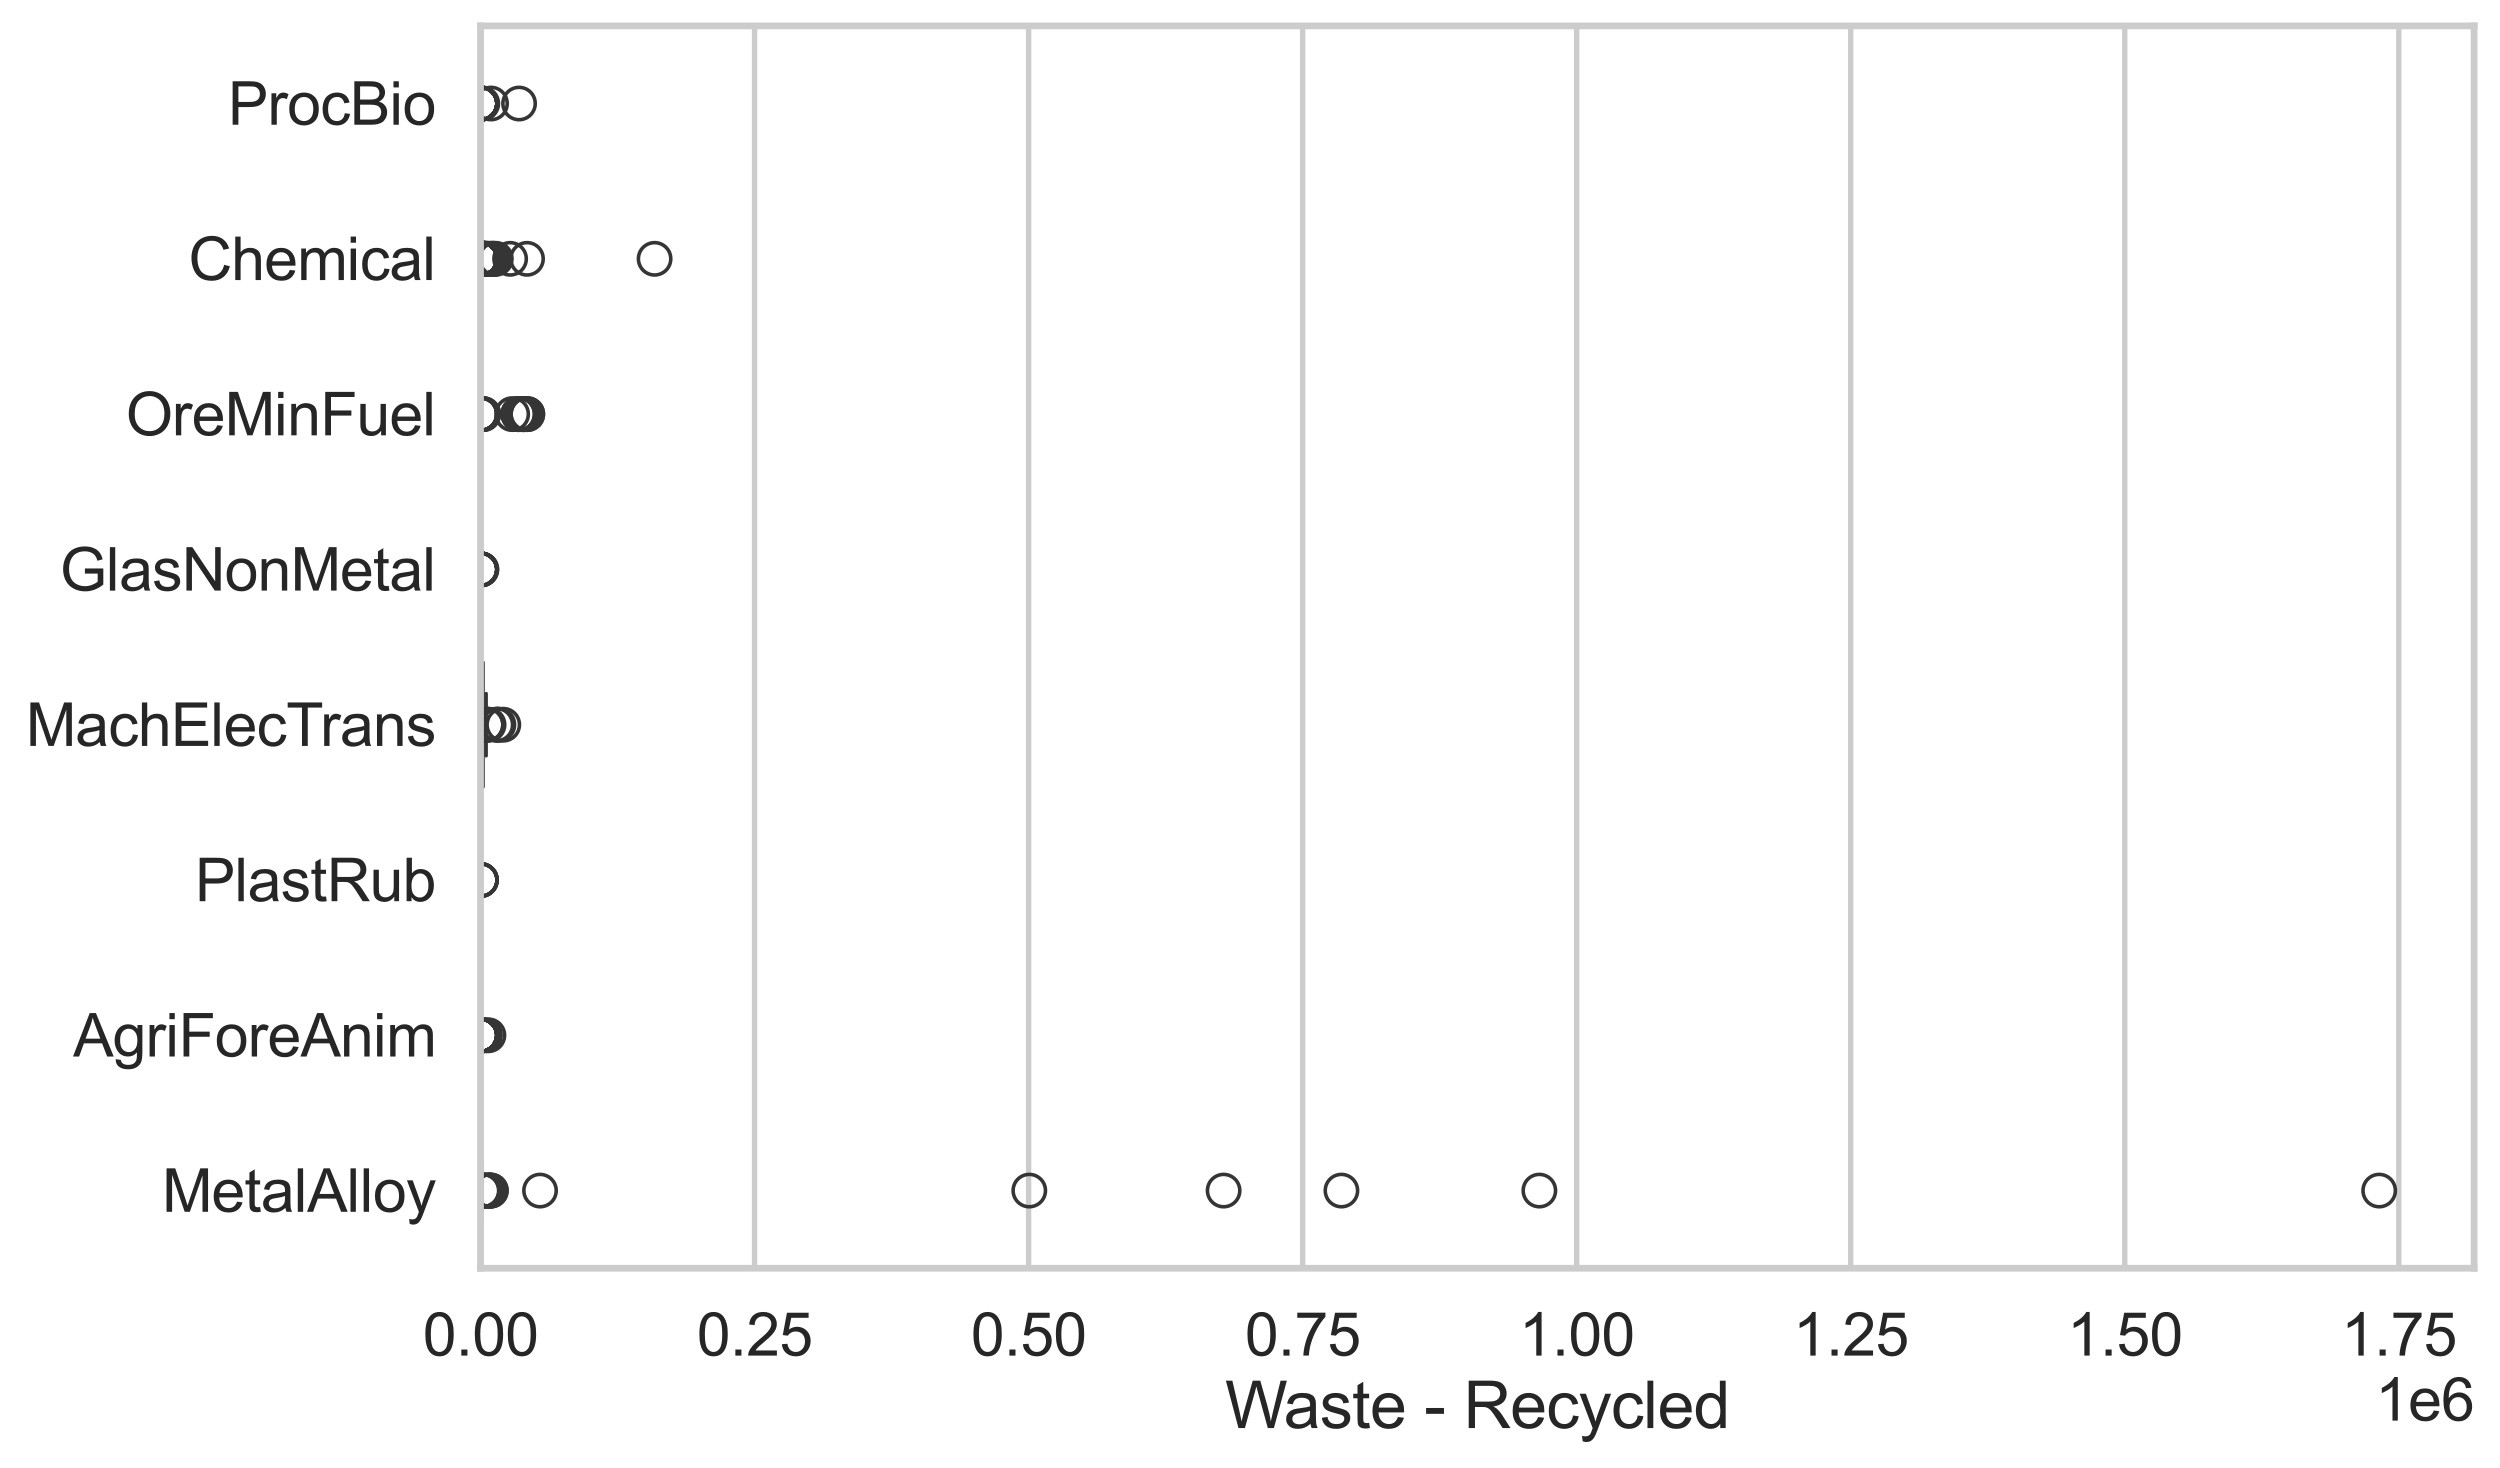 <?xml version="1.0" encoding="utf-8" standalone="no"?>
<!DOCTYPE svg PUBLIC "-//W3C//DTD SVG 1.1//EN"
  "http://www.w3.org/Graphics/SVG/1.1/DTD/svg11.dtd">
<svg xmlns:xlink="http://www.w3.org/1999/xlink" width="695.577pt" height="408.322pt" viewBox="0 0 695.577 408.322" xmlns="http://www.w3.org/2000/svg" version="1.1">
 <defs>
  <style type="text/css">*{stroke-linejoin: round; stroke-linecap: butt}</style>
 </defs>
 <g id="figure_1">
  <g id="patch_1">
   <path d="M 0 408.322 
L 695.577 408.322 
L 695.577 0 
L 0 0 
z
" style="fill: #ffffff"/>
  </g>
  <g id="axes_1">
   <g id="patch_2">
    <path d="M 133.697 352.86 
L 688.377 352.86 
L 688.377 7.2 
L 133.697 7.2 
z
" style="fill: #ffffff"/>
   </g>
   <g id="matplotlib.axis_1">
    <g id="xtick_1">
     <g id="line2d_1">
      <path d="M 133.697 352.86 
L 133.697 7.2 
" clip-path="url(#pe574658128)" style="fill: none; stroke: #cccccc; stroke-width: 1.5; stroke-linecap: round"/>
     </g>
     <g id="text_1">
      <!-- 0.00 -->
      <g style="fill: #262626" transform="translate(117.642 377.17) scale(0.165 -0.165)">
       <defs>
        <path id="ArialMT-30" d="M 266 2259 
Q 266 3072 433 3567 
Q 600 4063 929 4331 
Q 1259 4600 1759 4600 
Q 2128 4600 2406 4451 
Q 2684 4303 2865 4023 
Q 3047 3744 3150 3342 
Q 3253 2941 3253 2259 
Q 3253 1453 3087 958 
Q 2922 463 2592 192 
Q 2263 -78 1759 -78 
Q 1097 -78 719 397 
Q 266 969 266 2259 
z
M 844 2259 
Q 844 1131 1108 757 
Q 1372 384 1759 384 
Q 2147 384 2411 759 
Q 2675 1134 2675 2259 
Q 2675 3391 2411 3762 
Q 2147 4134 1753 4134 
Q 1366 4134 1134 3806 
Q 844 3388 844 2259 
z
" transform="scale(0.016)"/>
        <path id="ArialMT-2e" d="M 581 0 
L 581 641 
L 1222 641 
L 1222 0 
L 581 0 
z
" transform="scale(0.016)"/>
       </defs>
       <use xlink:href="#ArialMT-30"/>
       <use xlink:href="#ArialMT-2e" transform="translate(55.615 0)"/>
       <use xlink:href="#ArialMT-30" transform="translate(83.398 0)"/>
       <use xlink:href="#ArialMT-30" transform="translate(139.014 0)"/>
      </g>
     </g>
    </g>
    <g id="xtick_2">
     <g id="line2d_2">
      <path d="M 209.943 352.86 
L 209.943 7.2 
" clip-path="url(#pe574658128)" style="fill: none; stroke: #cccccc; stroke-width: 1.5; stroke-linecap: round"/>
     </g>
     <g id="text_2">
      <!-- 0.25 -->
      <g style="fill: #262626" transform="translate(193.888 377.17) scale(0.165 -0.165)">
       <defs>
        <path id="ArialMT-32" d="M 3222 541 
L 3222 0 
L 194 0 
Q 188 203 259 391 
Q 375 700 629 1000 
Q 884 1300 1366 1694 
Q 2113 2306 2375 2664 
Q 2638 3022 2638 3341 
Q 2638 3675 2398 3904 
Q 2159 4134 1775 4134 
Q 1369 4134 1125 3890 
Q 881 3647 878 3216 
L 300 3275 
Q 359 3922 746 4261 
Q 1134 4600 1788 4600 
Q 2447 4600 2831 4234 
Q 3216 3869 3216 3328 
Q 3216 3053 3103 2787 
Q 2991 2522 2730 2228 
Q 2469 1934 1863 1422 
Q 1356 997 1212 845 
Q 1069 694 975 541 
L 3222 541 
z
" transform="scale(0.016)"/>
        <path id="ArialMT-35" d="M 266 1200 
L 856 1250 
Q 922 819 1161 601 
Q 1400 384 1738 384 
Q 2144 384 2425 690 
Q 2706 997 2706 1503 
Q 2706 1984 2436 2262 
Q 2166 2541 1728 2541 
Q 1456 2541 1237 2417 
Q 1019 2294 894 2097 
L 366 2166 
L 809 4519 
L 3088 4519 
L 3088 3981 
L 1259 3981 
L 1013 2750 
Q 1425 3038 1878 3038 
Q 2478 3038 2890 2622 
Q 3303 2206 3303 1553 
Q 3303 931 2941 478 
Q 2500 -78 1738 -78 
Q 1113 -78 717 272 
Q 322 622 266 1200 
z
" transform="scale(0.016)"/>
       </defs>
       <use xlink:href="#ArialMT-30"/>
       <use xlink:href="#ArialMT-2e" transform="translate(55.615 0)"/>
       <use xlink:href="#ArialMT-32" transform="translate(83.398 0)"/>
       <use xlink:href="#ArialMT-35" transform="translate(139.014 0)"/>
      </g>
     </g>
    </g>
    <g id="xtick_3">
     <g id="line2d_3">
      <path d="M 286.189 352.86 
L 286.189 7.2 
" clip-path="url(#pe574658128)" style="fill: none; stroke: #cccccc; stroke-width: 1.5; stroke-linecap: round"/>
     </g>
     <g id="text_3">
      <!-- 0.50 -->
      <g style="fill: #262626" transform="translate(270.134 377.17) scale(0.165 -0.165)">
       <use xlink:href="#ArialMT-30"/>
       <use xlink:href="#ArialMT-2e" transform="translate(55.615 0)"/>
       <use xlink:href="#ArialMT-35" transform="translate(83.398 0)"/>
       <use xlink:href="#ArialMT-30" transform="translate(139.014 0)"/>
      </g>
     </g>
    </g>
    <g id="xtick_4">
     <g id="line2d_4">
      <path d="M 362.436 352.86 
L 362.436 7.2 
" clip-path="url(#pe574658128)" style="fill: none; stroke: #cccccc; stroke-width: 1.5; stroke-linecap: round"/>
     </g>
     <g id="text_4">
      <!-- 0.75 -->
      <g style="fill: #262626" transform="translate(346.38 377.17) scale(0.165 -0.165)">
       <defs>
        <path id="ArialMT-37" d="M 303 3981 
L 303 4522 
L 3269 4522 
L 3269 4084 
Q 2831 3619 2401 2847 
Q 1972 2075 1738 1259 
Q 1569 684 1522 0 
L 944 0 
Q 953 541 1156 1306 
Q 1359 2072 1739 2783 
Q 2119 3494 2547 3981 
L 303 3981 
z
" transform="scale(0.016)"/>
       </defs>
       <use xlink:href="#ArialMT-30"/>
       <use xlink:href="#ArialMT-2e" transform="translate(55.615 0)"/>
       <use xlink:href="#ArialMT-37" transform="translate(83.398 0)"/>
       <use xlink:href="#ArialMT-35" transform="translate(139.014 0)"/>
      </g>
     </g>
    </g>
    <g id="xtick_5">
     <g id="line2d_5">
      <path d="M 438.682 352.86 
L 438.682 7.2 
" clip-path="url(#pe574658128)" style="fill: none; stroke: #cccccc; stroke-width: 1.5; stroke-linecap: round"/>
     </g>
     <g id="text_5">
      <!-- 1.00 -->
      <g style="fill: #262626" transform="translate(422.627 377.17) scale(0.165 -0.165)">
       <defs>
        <path id="ArialMT-31" d="M 2384 0 
L 1822 0 
L 1822 3584 
Q 1619 3391 1289 3197 
Q 959 3003 697 2906 
L 697 3450 
Q 1169 3672 1522 3987 
Q 1875 4303 2022 4600 
L 2384 4600 
L 2384 0 
z
" transform="scale(0.016)"/>
       </defs>
       <use xlink:href="#ArialMT-31"/>
       <use xlink:href="#ArialMT-2e" transform="translate(55.615 0)"/>
       <use xlink:href="#ArialMT-30" transform="translate(83.398 0)"/>
       <use xlink:href="#ArialMT-30" transform="translate(139.014 0)"/>
      </g>
     </g>
    </g>
    <g id="xtick_6">
     <g id="line2d_6">
      <path d="M 514.928 352.86 
L 514.928 7.2 
" clip-path="url(#pe574658128)" style="fill: none; stroke: #cccccc; stroke-width: 1.5; stroke-linecap: round"/>
     </g>
     <g id="text_6">
      <!-- 1.25 -->
      <g style="fill: #262626" transform="translate(498.873 377.17) scale(0.165 -0.165)">
       <use xlink:href="#ArialMT-31"/>
       <use xlink:href="#ArialMT-2e" transform="translate(55.615 0)"/>
       <use xlink:href="#ArialMT-32" transform="translate(83.398 0)"/>
       <use xlink:href="#ArialMT-35" transform="translate(139.014 0)"/>
      </g>
     </g>
    </g>
    <g id="xtick_7">
     <g id="line2d_7">
      <path d="M 591.174 352.86 
L 591.174 7.2 
" clip-path="url(#pe574658128)" style="fill: none; stroke: #cccccc; stroke-width: 1.5; stroke-linecap: round"/>
     </g>
     <g id="text_7">
      <!-- 1.50 -->
      <g style="fill: #262626" transform="translate(575.119 377.17) scale(0.165 -0.165)">
       <use xlink:href="#ArialMT-31"/>
       <use xlink:href="#ArialMT-2e" transform="translate(55.615 0)"/>
       <use xlink:href="#ArialMT-35" transform="translate(83.398 0)"/>
       <use xlink:href="#ArialMT-30" transform="translate(139.014 0)"/>
      </g>
     </g>
    </g>
    <g id="xtick_8">
     <g id="line2d_8">
      <path d="M 667.42 352.86 
L 667.42 7.2 
" clip-path="url(#pe574658128)" style="fill: none; stroke: #cccccc; stroke-width: 1.5; stroke-linecap: round"/>
     </g>
     <g id="text_8">
      <!-- 1.75 -->
      <g style="fill: #262626" transform="translate(651.365 377.17) scale(0.165 -0.165)">
       <use xlink:href="#ArialMT-31"/>
       <use xlink:href="#ArialMT-2e" transform="translate(55.615 0)"/>
       <use xlink:href="#ArialMT-37" transform="translate(83.398 0)"/>
       <use xlink:href="#ArialMT-35" transform="translate(139.014 0)"/>
      </g>
     </g>
    </g>
    <g id="text_9">
     <!-- Waste - Recycled -->
     <g style="fill: #262626" transform="translate(340.858 397.334) scale(0.18 -0.18)">
      <defs>
       <path id="ArialMT-57" d="M 1294 0 
L 78 4581 
L 700 4581 
L 1397 1578 
Q 1509 1106 1591 641 
Q 1766 1375 1797 1488 
L 2669 4581 
L 3400 4581 
L 4056 2263 
Q 4303 1400 4413 641 
Q 4500 1075 4641 1638 
L 5359 4581 
L 5969 4581 
L 4713 0 
L 4128 0 
L 3163 3491 
Q 3041 3928 3019 4028 
Q 2947 3713 2884 3491 
L 1913 0 
L 1294 0 
z
" transform="scale(0.016)"/>
       <path id="ArialMT-61" d="M 2588 409 
Q 2275 144 1986 34 
Q 1697 -75 1366 -75 
Q 819 -75 525 192 
Q 231 459 231 875 
Q 231 1119 342 1320 
Q 453 1522 633 1644 
Q 813 1766 1038 1828 
Q 1203 1872 1538 1913 
Q 2219 1994 2541 2106 
Q 2544 2222 2544 2253 
Q 2544 2597 2384 2738 
Q 2169 2928 1744 2928 
Q 1347 2928 1158 2789 
Q 969 2650 878 2297 
L 328 2372 
Q 403 2725 575 2942 
Q 747 3159 1072 3276 
Q 1397 3394 1825 3394 
Q 2250 3394 2515 3294 
Q 2781 3194 2906 3042 
Q 3031 2891 3081 2659 
Q 3109 2516 3109 2141 
L 3109 1391 
Q 3109 606 3145 398 
Q 3181 191 3288 0 
L 2700 0 
Q 2613 175 2588 409 
z
M 2541 1666 
Q 2234 1541 1622 1453 
Q 1275 1403 1131 1340 
Q 988 1278 909 1158 
Q 831 1038 831 891 
Q 831 666 1001 516 
Q 1172 366 1500 366 
Q 1825 366 2078 508 
Q 2331 650 2450 897 
Q 2541 1088 2541 1459 
L 2541 1666 
z
" transform="scale(0.016)"/>
       <path id="ArialMT-73" d="M 197 991 
L 753 1078 
Q 800 744 1014 566 
Q 1228 388 1613 388 
Q 2000 388 2187 545 
Q 2375 703 2375 916 
Q 2375 1106 2209 1216 
Q 2094 1291 1634 1406 
Q 1016 1563 777 1677 
Q 538 1791 414 1992 
Q 291 2194 291 2438 
Q 291 2659 392 2848 
Q 494 3038 669 3163 
Q 800 3259 1026 3326 
Q 1253 3394 1513 3394 
Q 1903 3394 2198 3281 
Q 2494 3169 2634 2976 
Q 2775 2784 2828 2463 
L 2278 2388 
Q 2241 2644 2061 2787 
Q 1881 2931 1553 2931 
Q 1166 2931 1000 2803 
Q 834 2675 834 2503 
Q 834 2394 903 2306 
Q 972 2216 1119 2156 
Q 1203 2125 1616 2013 
Q 2213 1853 2448 1751 
Q 2684 1650 2818 1456 
Q 2953 1263 2953 975 
Q 2953 694 2789 445 
Q 2625 197 2315 61 
Q 2006 -75 1616 -75 
Q 969 -75 630 194 
Q 291 463 197 991 
z
" transform="scale(0.016)"/>
       <path id="ArialMT-74" d="M 1650 503 
L 1731 6 
Q 1494 -44 1306 -44 
Q 1000 -44 831 53 
Q 663 150 594 308 
Q 525 466 525 972 
L 525 2881 
L 113 2881 
L 113 3319 
L 525 3319 
L 525 4141 
L 1084 4478 
L 1084 3319 
L 1650 3319 
L 1650 2881 
L 1084 2881 
L 1084 941 
Q 1084 700 1114 631 
Q 1144 563 1211 522 
Q 1278 481 1403 481 
Q 1497 481 1650 503 
z
" transform="scale(0.016)"/>
       <path id="ArialMT-65" d="M 2694 1069 
L 3275 997 
Q 3138 488 2766 206 
Q 2394 -75 1816 -75 
Q 1088 -75 661 373 
Q 234 822 234 1631 
Q 234 2469 665 2931 
Q 1097 3394 1784 3394 
Q 2450 3394 2872 2941 
Q 3294 2488 3294 1666 
Q 3294 1616 3291 1516 
L 816 1516 
Q 847 969 1125 678 
Q 1403 388 1819 388 
Q 2128 388 2347 550 
Q 2566 713 2694 1069 
z
M 847 1978 
L 2700 1978 
Q 2663 2397 2488 2606 
Q 2219 2931 1791 2931 
Q 1403 2931 1139 2672 
Q 875 2413 847 1978 
z
" transform="scale(0.016)"/>
       <path id="ArialMT-20" transform="scale(0.016)"/>
       <path id="ArialMT-2d" d="M 203 1375 
L 203 1941 
L 1931 1941 
L 1931 1375 
L 203 1375 
z
" transform="scale(0.016)"/>
       <path id="ArialMT-52" d="M 503 0 
L 503 4581 
L 2534 4581 
Q 3147 4581 3465 4457 
Q 3784 4334 3975 4021 
Q 4166 3709 4166 3331 
Q 4166 2844 3850 2509 
Q 3534 2175 2875 2084 
Q 3116 1969 3241 1856 
Q 3506 1613 3744 1247 
L 4541 0 
L 3778 0 
L 3172 953 
Q 2906 1366 2734 1584 
Q 2563 1803 2427 1890 
Q 2291 1978 2150 2013 
Q 2047 2034 1813 2034 
L 1109 2034 
L 1109 0 
L 503 0 
z
M 1109 2559 
L 2413 2559 
Q 2828 2559 3062 2645 
Q 3297 2731 3419 2920 
Q 3541 3109 3541 3331 
Q 3541 3656 3305 3865 
Q 3069 4075 2559 4075 
L 1109 4075 
L 1109 2559 
z
" transform="scale(0.016)"/>
       <path id="ArialMT-63" d="M 2588 1216 
L 3141 1144 
Q 3050 572 2676 248 
Q 2303 -75 1759 -75 
Q 1078 -75 664 370 
Q 250 816 250 1647 
Q 250 2184 428 2587 
Q 606 2991 970 3192 
Q 1334 3394 1763 3394 
Q 2303 3394 2647 3120 
Q 2991 2847 3088 2344 
L 2541 2259 
Q 2463 2594 2264 2762 
Q 2066 2931 1784 2931 
Q 1359 2931 1093 2626 
Q 828 2322 828 1663 
Q 828 994 1084 691 
Q 1341 388 1753 388 
Q 2084 388 2306 591 
Q 2528 794 2588 1216 
z
" transform="scale(0.016)"/>
       <path id="ArialMT-79" d="M 397 -1278 
L 334 -750 
Q 519 -800 656 -800 
Q 844 -800 956 -737 
Q 1069 -675 1141 -563 
Q 1194 -478 1313 -144 
Q 1328 -97 1363 -6 
L 103 3319 
L 709 3319 
L 1400 1397 
Q 1534 1031 1641 628 
Q 1738 1016 1872 1384 
L 2581 3319 
L 3144 3319 
L 1881 -56 
Q 1678 -603 1566 -809 
Q 1416 -1088 1222 -1217 
Q 1028 -1347 759 -1347 
Q 597 -1347 397 -1278 
z
" transform="scale(0.016)"/>
       <path id="ArialMT-6c" d="M 409 0 
L 409 4581 
L 972 4581 
L 972 0 
L 409 0 
z
" transform="scale(0.016)"/>
       <path id="ArialMT-64" d="M 2575 0 
L 2575 419 
Q 2259 -75 1647 -75 
Q 1250 -75 917 144 
Q 584 363 401 755 
Q 219 1147 219 1656 
Q 219 2153 384 2558 
Q 550 2963 881 3178 
Q 1213 3394 1622 3394 
Q 1922 3394 2156 3267 
Q 2391 3141 2538 2938 
L 2538 4581 
L 3097 4581 
L 3097 0 
L 2575 0 
z
M 797 1656 
Q 797 1019 1065 703 
Q 1334 388 1700 388 
Q 2069 388 2326 689 
Q 2584 991 2584 1609 
Q 2584 2291 2321 2609 
Q 2059 2928 1675 2928 
Q 1300 2928 1048 2622 
Q 797 2316 797 1656 
z
" transform="scale(0.016)"/>
      </defs>
      <use xlink:href="#ArialMT-57"/>
      <use xlink:href="#ArialMT-61" transform="translate(90.635 0)"/>
      <use xlink:href="#ArialMT-73" transform="translate(146.25 0)"/>
      <use xlink:href="#ArialMT-74" transform="translate(196.25 0)"/>
      <use xlink:href="#ArialMT-65" transform="translate(224.033 0)"/>
      <use xlink:href="#ArialMT-20" transform="translate(279.648 0)"/>
      <use xlink:href="#ArialMT-2d" transform="translate(307.432 0)"/>
      <use xlink:href="#ArialMT-20" transform="translate(340.732 0)"/>
      <use xlink:href="#ArialMT-52" transform="translate(368.516 0)"/>
      <use xlink:href="#ArialMT-65" transform="translate(440.732 0)"/>
      <use xlink:href="#ArialMT-63" transform="translate(496.348 0)"/>
      <use xlink:href="#ArialMT-79" transform="translate(546.348 0)"/>
      <use xlink:href="#ArialMT-63" transform="translate(596.348 0)"/>
      <use xlink:href="#ArialMT-6c" transform="translate(646.348 0)"/>
      <use xlink:href="#ArialMT-65" transform="translate(668.564 0)"/>
      <use xlink:href="#ArialMT-64" transform="translate(724.18 0)"/>
     </g>
    </g>
    <g id="text_10">
     <!-- 1e6 -->
     <g style="fill: #262626" transform="translate(660.85 395.26) scale(0.165 -0.165)">
      <defs>
       <path id="ArialMT-36" d="M 3184 3459 
L 2625 3416 
Q 2550 3747 2413 3897 
Q 2184 4138 1850 4138 
Q 1581 4138 1378 3988 
Q 1113 3794 959 3422 
Q 806 3050 800 2363 
Q 1003 2672 1297 2822 
Q 1591 2972 1913 2972 
Q 2475 2972 2870 2558 
Q 3266 2144 3266 1488 
Q 3266 1056 3080 686 
Q 2894 316 2569 119 
Q 2244 -78 1831 -78 
Q 1128 -78 684 439 
Q 241 956 241 2144 
Q 241 3472 731 4075 
Q 1159 4600 1884 4600 
Q 2425 4600 2770 4297 
Q 3116 3994 3184 3459 
z
M 888 1484 
Q 888 1194 1011 928 
Q 1134 663 1356 523 
Q 1578 384 1822 384 
Q 2178 384 2434 671 
Q 2691 959 2691 1453 
Q 2691 1928 2437 2201 
Q 2184 2475 1800 2475 
Q 1419 2475 1153 2201 
Q 888 1928 888 1484 
z
" transform="scale(0.016)"/>
      </defs>
      <use xlink:href="#ArialMT-31"/>
      <use xlink:href="#ArialMT-65" transform="translate(55.615 0)"/>
      <use xlink:href="#ArialMT-36" transform="translate(111.23 0)"/>
     </g>
    </g>
   </g>
   <g id="matplotlib.axis_2">
    <g id="ytick_1">
     <g id="text_11">
      <!-- ProcBio -->
      <g style="fill: #262626" transform="translate(63.424 34.709) scale(0.165 -0.165)">
       <defs>
        <path id="ArialMT-50" d="M 494 0 
L 494 4581 
L 2222 4581 
Q 2678 4581 2919 4538 
Q 3256 4481 3484 4323 
Q 3713 4166 3852 3881 
Q 3991 3597 3991 3256 
Q 3991 2672 3619 2267 
Q 3247 1863 2275 1863 
L 1100 1863 
L 1100 0 
L 494 0 
z
M 1100 2403 
L 2284 2403 
Q 2872 2403 3119 2622 
Q 3366 2841 3366 3238 
Q 3366 3525 3220 3729 
Q 3075 3934 2838 4000 
Q 2684 4041 2272 4041 
L 1100 4041 
L 1100 2403 
z
" transform="scale(0.016)"/>
        <path id="ArialMT-72" d="M 416 0 
L 416 3319 
L 922 3319 
L 922 2816 
Q 1116 3169 1280 3281 
Q 1444 3394 1641 3394 
Q 1925 3394 2219 3213 
L 2025 2691 
Q 1819 2813 1613 2813 
Q 1428 2813 1281 2702 
Q 1134 2591 1072 2394 
Q 978 2094 978 1738 
L 978 0 
L 416 0 
z
" transform="scale(0.016)"/>
        <path id="ArialMT-6f" d="M 213 1659 
Q 213 2581 725 3025 
Q 1153 3394 1769 3394 
Q 2453 3394 2887 2945 
Q 3322 2497 3322 1706 
Q 3322 1066 3130 698 
Q 2938 331 2570 128 
Q 2203 -75 1769 -75 
Q 1072 -75 642 372 
Q 213 819 213 1659 
z
M 791 1659 
Q 791 1022 1069 705 
Q 1347 388 1769 388 
Q 2188 388 2466 706 
Q 2744 1025 2744 1678 
Q 2744 2294 2464 2611 
Q 2184 2928 1769 2928 
Q 1347 2928 1069 2612 
Q 791 2297 791 1659 
z
" transform="scale(0.016)"/>
        <path id="ArialMT-42" d="M 469 0 
L 469 4581 
L 2188 4581 
Q 2713 4581 3030 4442 
Q 3347 4303 3526 4014 
Q 3706 3725 3706 3409 
Q 3706 3116 3547 2856 
Q 3388 2597 3066 2438 
Q 3481 2316 3704 2022 
Q 3928 1728 3928 1328 
Q 3928 1006 3792 729 
Q 3656 453 3456 303 
Q 3256 153 2954 76 
Q 2653 0 2216 0 
L 469 0 
z
M 1075 2656 
L 2066 2656 
Q 2469 2656 2644 2709 
Q 2875 2778 2992 2937 
Q 3109 3097 3109 3338 
Q 3109 3566 3000 3739 
Q 2891 3913 2687 3977 
Q 2484 4041 1991 4041 
L 1075 4041 
L 1075 2656 
z
M 1075 541 
L 2216 541 
Q 2509 541 2628 563 
Q 2838 600 2978 687 
Q 3119 775 3209 942 
Q 3300 1109 3300 1328 
Q 3300 1584 3169 1773 
Q 3038 1963 2805 2039 
Q 2572 2116 2134 2116 
L 1075 2116 
L 1075 541 
z
" transform="scale(0.016)"/>
        <path id="ArialMT-69" d="M 425 3934 
L 425 4581 
L 988 4581 
L 988 3934 
L 425 3934 
z
M 425 0 
L 425 3319 
L 988 3319 
L 988 0 
L 425 0 
z
" transform="scale(0.016)"/>
       </defs>
       <use xlink:href="#ArialMT-50"/>
       <use xlink:href="#ArialMT-72" transform="translate(66.699 0)"/>
       <use xlink:href="#ArialMT-6f" transform="translate(100 0)"/>
       <use xlink:href="#ArialMT-63" transform="translate(155.615 0)"/>
       <use xlink:href="#ArialMT-42" transform="translate(205.615 0)"/>
       <use xlink:href="#ArialMT-69" transform="translate(272.314 0)"/>
       <use xlink:href="#ArialMT-6f" transform="translate(294.531 0)"/>
      </g>
     </g>
    </g>
    <g id="ytick_2">
     <g id="text_12">
      <!-- Chemical -->
      <g style="fill: #262626" transform="translate(52.428 77.916) scale(0.165 -0.165)">
       <defs>
        <path id="ArialMT-43" d="M 3763 1606 
L 4369 1453 
Q 4178 706 3683 314 
Q 3188 -78 2472 -78 
Q 1731 -78 1267 223 
Q 803 525 561 1097 
Q 319 1669 319 2325 
Q 319 3041 592 3573 
Q 866 4106 1370 4382 
Q 1875 4659 2481 4659 
Q 3169 4659 3637 4309 
Q 4106 3959 4291 3325 
L 3694 3184 
Q 3534 3684 3231 3912 
Q 2928 4141 2469 4141 
Q 1941 4141 1586 3887 
Q 1231 3634 1087 3207 
Q 944 2781 944 2328 
Q 944 1744 1114 1308 
Q 1284 872 1643 656 
Q 2003 441 2422 441 
Q 2931 441 3284 734 
Q 3638 1028 3763 1606 
z
" transform="scale(0.016)"/>
        <path id="ArialMT-68" d="M 422 0 
L 422 4581 
L 984 4581 
L 984 2938 
Q 1378 3394 1978 3394 
Q 2347 3394 2619 3248 
Q 2891 3103 3008 2847 
Q 3125 2591 3125 2103 
L 3125 0 
L 2563 0 
L 2563 2103 
Q 2563 2525 2380 2717 
Q 2197 2909 1863 2909 
Q 1613 2909 1392 2779 
Q 1172 2650 1078 2428 
Q 984 2206 984 1816 
L 984 0 
L 422 0 
z
" transform="scale(0.016)"/>
        <path id="ArialMT-6d" d="M 422 0 
L 422 3319 
L 925 3319 
L 925 2853 
Q 1081 3097 1340 3245 
Q 1600 3394 1931 3394 
Q 2300 3394 2536 3241 
Q 2772 3088 2869 2813 
Q 3263 3394 3894 3394 
Q 4388 3394 4653 3120 
Q 4919 2847 4919 2278 
L 4919 0 
L 4359 0 
L 4359 2091 
Q 4359 2428 4304 2576 
Q 4250 2725 4106 2815 
Q 3963 2906 3769 2906 
Q 3419 2906 3187 2673 
Q 2956 2441 2956 1928 
L 2956 0 
L 2394 0 
L 2394 2156 
Q 2394 2531 2256 2718 
Q 2119 2906 1806 2906 
Q 1569 2906 1367 2781 
Q 1166 2656 1075 2415 
Q 984 2175 984 1722 
L 984 0 
L 422 0 
z
" transform="scale(0.016)"/>
       </defs>
       <use xlink:href="#ArialMT-43"/>
       <use xlink:href="#ArialMT-68" transform="translate(72.217 0)"/>
       <use xlink:href="#ArialMT-65" transform="translate(127.832 0)"/>
       <use xlink:href="#ArialMT-6d" transform="translate(183.447 0)"/>
       <use xlink:href="#ArialMT-69" transform="translate(266.748 0)"/>
       <use xlink:href="#ArialMT-63" transform="translate(288.965 0)"/>
       <use xlink:href="#ArialMT-61" transform="translate(338.965 0)"/>
       <use xlink:href="#ArialMT-6c" transform="translate(394.58 0)"/>
      </g>
     </g>
    </g>
    <g id="ytick_3">
     <g id="text_13">
      <!-- OreMinFuel -->
      <g style="fill: #262626" transform="translate(35.013 121.124) scale(0.165 -0.165)">
       <defs>
        <path id="ArialMT-4f" d="M 309 2231 
Q 309 3372 921 4017 
Q 1534 4663 2503 4663 
Q 3138 4663 3647 4359 
Q 4156 4056 4423 3514 
Q 4691 2972 4691 2284 
Q 4691 1588 4409 1038 
Q 4128 488 3612 205 
Q 3097 -78 2500 -78 
Q 1853 -78 1343 234 
Q 834 547 571 1087 
Q 309 1628 309 2231 
z
M 934 2222 
Q 934 1394 1379 917 
Q 1825 441 2497 441 
Q 3181 441 3623 922 
Q 4066 1403 4066 2288 
Q 4066 2847 3877 3264 
Q 3688 3681 3323 3911 
Q 2959 4141 2506 4141 
Q 1863 4141 1398 3698 
Q 934 3256 934 2222 
z
" transform="scale(0.016)"/>
        <path id="ArialMT-4d" d="M 475 0 
L 475 4581 
L 1388 4581 
L 2472 1338 
Q 2622 884 2691 659 
Q 2769 909 2934 1394 
L 4031 4581 
L 4847 4581 
L 4847 0 
L 4263 0 
L 4263 3834 
L 2931 0 
L 2384 0 
L 1059 3900 
L 1059 0 
L 475 0 
z
" transform="scale(0.016)"/>
        <path id="ArialMT-6e" d="M 422 0 
L 422 3319 
L 928 3319 
L 928 2847 
Q 1294 3394 1984 3394 
Q 2284 3394 2536 3286 
Q 2788 3178 2913 3003 
Q 3038 2828 3088 2588 
Q 3119 2431 3119 2041 
L 3119 0 
L 2556 0 
L 2556 2019 
Q 2556 2363 2490 2533 
Q 2425 2703 2258 2804 
Q 2091 2906 1866 2906 
Q 1506 2906 1245 2678 
Q 984 2450 984 1813 
L 984 0 
L 422 0 
z
" transform="scale(0.016)"/>
        <path id="ArialMT-46" d="M 525 0 
L 525 4581 
L 3616 4581 
L 3616 4041 
L 1131 4041 
L 1131 2622 
L 3281 2622 
L 3281 2081 
L 1131 2081 
L 1131 0 
L 525 0 
z
" transform="scale(0.016)"/>
        <path id="ArialMT-75" d="M 2597 0 
L 2597 488 
Q 2209 -75 1544 -75 
Q 1250 -75 995 37 
Q 741 150 617 320 
Q 494 491 444 738 
Q 409 903 409 1263 
L 409 3319 
L 972 3319 
L 972 1478 
Q 972 1038 1006 884 
Q 1059 663 1231 536 
Q 1403 409 1656 409 
Q 1909 409 2131 539 
Q 2353 669 2445 892 
Q 2538 1116 2538 1541 
L 2538 3319 
L 3100 3319 
L 3100 0 
L 2597 0 
z
" transform="scale(0.016)"/>
       </defs>
       <use xlink:href="#ArialMT-4f"/>
       <use xlink:href="#ArialMT-72" transform="translate(77.783 0)"/>
       <use xlink:href="#ArialMT-65" transform="translate(111.084 0)"/>
       <use xlink:href="#ArialMT-4d" transform="translate(166.699 0)"/>
       <use xlink:href="#ArialMT-69" transform="translate(250 0)"/>
       <use xlink:href="#ArialMT-6e" transform="translate(272.217 0)"/>
       <use xlink:href="#ArialMT-46" transform="translate(327.832 0)"/>
       <use xlink:href="#ArialMT-75" transform="translate(388.916 0)"/>
       <use xlink:href="#ArialMT-65" transform="translate(444.531 0)"/>
       <use xlink:href="#ArialMT-6c" transform="translate(500.146 0)"/>
      </g>
     </g>
    </g>
    <g id="ytick_4">
     <g id="text_14">
      <!-- GlasNonMetal -->
      <g style="fill: #262626" transform="translate(16.659 164.331) scale(0.165 -0.165)">
       <defs>
        <path id="ArialMT-47" d="M 2638 1797 
L 2638 2334 
L 4578 2338 
L 4578 638 
Q 4131 281 3656 101 
Q 3181 -78 2681 -78 
Q 2006 -78 1454 211 
Q 903 500 622 1047 
Q 341 1594 341 2269 
Q 341 2938 620 3517 
Q 900 4097 1425 4378 
Q 1950 4659 2634 4659 
Q 3131 4659 3532 4498 
Q 3934 4338 4162 4050 
Q 4391 3763 4509 3300 
L 3963 3150 
Q 3859 3500 3706 3700 
Q 3553 3900 3268 4020 
Q 2984 4141 2638 4141 
Q 2222 4141 1919 4014 
Q 1616 3888 1430 3681 
Q 1244 3475 1141 3228 
Q 966 2803 966 2306 
Q 966 1694 1177 1281 
Q 1388 869 1791 669 
Q 2194 469 2647 469 
Q 3041 469 3416 620 
Q 3791 772 3984 944 
L 3984 1797 
L 2638 1797 
z
" transform="scale(0.016)"/>
        <path id="ArialMT-4e" d="M 488 0 
L 488 4581 
L 1109 4581 
L 3516 984 
L 3516 4581 
L 4097 4581 
L 4097 0 
L 3475 0 
L 1069 3600 
L 1069 0 
L 488 0 
z
" transform="scale(0.016)"/>
       </defs>
       <use xlink:href="#ArialMT-47"/>
       <use xlink:href="#ArialMT-6c" transform="translate(77.783 0)"/>
       <use xlink:href="#ArialMT-61" transform="translate(100 0)"/>
       <use xlink:href="#ArialMT-73" transform="translate(155.615 0)"/>
       <use xlink:href="#ArialMT-4e" transform="translate(205.615 0)"/>
       <use xlink:href="#ArialMT-6f" transform="translate(277.832 0)"/>
       <use xlink:href="#ArialMT-6e" transform="translate(333.447 0)"/>
       <use xlink:href="#ArialMT-4d" transform="translate(389.062 0)"/>
       <use xlink:href="#ArialMT-65" transform="translate(472.363 0)"/>
       <use xlink:href="#ArialMT-74" transform="translate(527.979 0)"/>
       <use xlink:href="#ArialMT-61" transform="translate(555.762 0)"/>
       <use xlink:href="#ArialMT-6c" transform="translate(611.377 0)"/>
      </g>
     </g>
    </g>
    <g id="ytick_5">
     <g id="text_15">
      <!-- MachElecTrans -->
      <g style="fill: #262626" transform="translate(7.2 207.539) scale(0.165 -0.165)">
       <defs>
        <path id="ArialMT-45" d="M 506 0 
L 506 4581 
L 3819 4581 
L 3819 4041 
L 1113 4041 
L 1113 2638 
L 3647 2638 
L 3647 2100 
L 1113 2100 
L 1113 541 
L 3925 541 
L 3925 0 
L 506 0 
z
" transform="scale(0.016)"/>
        <path id="ArialMT-54" d="M 1659 0 
L 1659 4041 
L 150 4041 
L 150 4581 
L 3781 4581 
L 3781 4041 
L 2266 4041 
L 2266 0 
L 1659 0 
z
" transform="scale(0.016)"/>
       </defs>
       <use xlink:href="#ArialMT-4d"/>
       <use xlink:href="#ArialMT-61" transform="translate(83.301 0)"/>
       <use xlink:href="#ArialMT-63" transform="translate(138.916 0)"/>
       <use xlink:href="#ArialMT-68" transform="translate(188.916 0)"/>
       <use xlink:href="#ArialMT-45" transform="translate(244.531 0)"/>
       <use xlink:href="#ArialMT-6c" transform="translate(311.23 0)"/>
       <use xlink:href="#ArialMT-65" transform="translate(333.447 0)"/>
       <use xlink:href="#ArialMT-63" transform="translate(389.062 0)"/>
       <use xlink:href="#ArialMT-54" transform="translate(439.062 0)"/>
       <use xlink:href="#ArialMT-72" transform="translate(496.396 0)"/>
       <use xlink:href="#ArialMT-61" transform="translate(529.697 0)"/>
       <use xlink:href="#ArialMT-6e" transform="translate(585.312 0)"/>
       <use xlink:href="#ArialMT-73" transform="translate(640.928 0)"/>
      </g>
     </g>
    </g>
    <g id="ytick_6">
     <g id="text_16">
      <!-- PlastRub -->
      <g style="fill: #262626" transform="translate(54.248 250.746) scale(0.165 -0.165)">
       <defs>
        <path id="ArialMT-62" d="M 941 0 
L 419 0 
L 419 4581 
L 981 4581 
L 981 2947 
Q 1338 3394 1891 3394 
Q 2197 3394 2470 3270 
Q 2744 3147 2920 2923 
Q 3097 2700 3197 2384 
Q 3297 2069 3297 1709 
Q 3297 856 2875 390 
Q 2453 -75 1863 -75 
Q 1275 -75 941 416 
L 941 0 
z
M 934 1684 
Q 934 1088 1097 822 
Q 1363 388 1816 388 
Q 2184 388 2453 708 
Q 2722 1028 2722 1663 
Q 2722 2313 2464 2622 
Q 2206 2931 1841 2931 
Q 1472 2931 1203 2611 
Q 934 2291 934 1684 
z
" transform="scale(0.016)"/>
       </defs>
       <use xlink:href="#ArialMT-50"/>
       <use xlink:href="#ArialMT-6c" transform="translate(66.699 0)"/>
       <use xlink:href="#ArialMT-61" transform="translate(88.916 0)"/>
       <use xlink:href="#ArialMT-73" transform="translate(144.531 0)"/>
       <use xlink:href="#ArialMT-74" transform="translate(194.531 0)"/>
       <use xlink:href="#ArialMT-52" transform="translate(222.314 0)"/>
       <use xlink:href="#ArialMT-75" transform="translate(294.531 0)"/>
       <use xlink:href="#ArialMT-62" transform="translate(350.146 0)"/>
      </g>
     </g>
    </g>
    <g id="ytick_7">
     <g id="text_17">
      <!-- AgriForeAnim -->
      <g style="fill: #262626" transform="translate(20.341 293.954) scale(0.165 -0.165)">
       <defs>
        <path id="ArialMT-41" d="M -9 0 
L 1750 4581 
L 2403 4581 
L 4278 0 
L 3588 0 
L 3053 1388 
L 1138 1388 
L 634 0 
L -9 0 
z
M 1313 1881 
L 2866 1881 
L 2388 3150 
Q 2169 3728 2063 4100 
Q 1975 3659 1816 3225 
L 1313 1881 
z
" transform="scale(0.016)"/>
        <path id="ArialMT-67" d="M 319 -275 
L 866 -356 
Q 900 -609 1056 -725 
Q 1266 -881 1628 -881 
Q 2019 -881 2231 -725 
Q 2444 -569 2519 -288 
Q 2563 -116 2559 434 
Q 2191 0 1641 0 
Q 956 0 581 494 
Q 206 988 206 1678 
Q 206 2153 378 2554 
Q 550 2956 876 3175 
Q 1203 3394 1644 3394 
Q 2231 3394 2613 2919 
L 2613 3319 
L 3131 3319 
L 3131 450 
Q 3131 -325 2973 -648 
Q 2816 -972 2473 -1159 
Q 2131 -1347 1631 -1347 
Q 1038 -1347 672 -1080 
Q 306 -813 319 -275 
z
M 784 1719 
Q 784 1066 1043 766 
Q 1303 466 1694 466 
Q 2081 466 2343 764 
Q 2606 1063 2606 1700 
Q 2606 2309 2336 2618 
Q 2066 2928 1684 2928 
Q 1309 2928 1046 2623 
Q 784 2319 784 1719 
z
" transform="scale(0.016)"/>
       </defs>
       <use xlink:href="#ArialMT-41"/>
       <use xlink:href="#ArialMT-67" transform="translate(66.699 0)"/>
       <use xlink:href="#ArialMT-72" transform="translate(122.314 0)"/>
       <use xlink:href="#ArialMT-69" transform="translate(155.615 0)"/>
       <use xlink:href="#ArialMT-46" transform="translate(177.832 0)"/>
       <use xlink:href="#ArialMT-6f" transform="translate(238.916 0)"/>
       <use xlink:href="#ArialMT-72" transform="translate(294.531 0)"/>
       <use xlink:href="#ArialMT-65" transform="translate(327.832 0)"/>
       <use xlink:href="#ArialMT-41" transform="translate(383.447 0)"/>
       <use xlink:href="#ArialMT-6e" transform="translate(450.146 0)"/>
       <use xlink:href="#ArialMT-69" transform="translate(505.762 0)"/>
       <use xlink:href="#ArialMT-6d" transform="translate(527.979 0)"/>
      </g>
     </g>
    </g>
    <g id="ytick_8">
     <g id="text_18">
      <!-- MetalAlloy -->
      <g style="fill: #262626" transform="translate(45.088 337.161) scale(0.165 -0.165)">
       <use xlink:href="#ArialMT-4d"/>
       <use xlink:href="#ArialMT-65" transform="translate(83.301 0)"/>
       <use xlink:href="#ArialMT-74" transform="translate(138.916 0)"/>
       <use xlink:href="#ArialMT-61" transform="translate(166.699 0)"/>
       <use xlink:href="#ArialMT-6c" transform="translate(222.314 0)"/>
       <use xlink:href="#ArialMT-41" transform="translate(244.531 0)"/>
       <use xlink:href="#ArialMT-6c" transform="translate(311.23 0)"/>
       <use xlink:href="#ArialMT-6c" transform="translate(333.447 0)"/>
       <use xlink:href="#ArialMT-6f" transform="translate(355.664 0)"/>
       <use xlink:href="#ArialMT-79" transform="translate(411.279 0)"/>
      </g>
     </g>
    </g>
   </g>
   <g id="patch_3">
    <path d="M 133.699 11.521 
L 133.699 46.087 
L 133.709 46.087 
L 133.709 11.521 
L 133.699 11.521 
z
" clip-path="url(#pe574658128)" style="fill: #ca74db; stroke: #353535; stroke-linejoin: miter"/>
   </g>
   <g id="line2d_9">
    <path d="M 133.699 28.804 
L 133.697 28.804 
" clip-path="url(#pe574658128)" style="fill: none; stroke: #353535"/>
   </g>
   <g id="line2d_10">
    <path d="M 133.709 28.804 
L 133.723 28.804 
" clip-path="url(#pe574658128)" style="fill: none; stroke: #353535"/>
   </g>
   <g id="line2d_11">
    <path d="M 133.697 20.162 
L 133.697 37.445 
" clip-path="url(#pe574658128)" style="fill: none; stroke: #353535; stroke-linecap: round"/>
   </g>
   <g id="line2d_12">
    <path d="M 133.723 20.162 
L 133.723 37.445 
" clip-path="url(#pe574658128)" style="fill: none; stroke: #353535; stroke-linecap: round"/>
   </g>
   <g id="line2d_13">
    <defs>
     <path id="m602217a2f2" d="M 0 4.5 
C 1.193 4.5 2.338 4.026 3.182 3.182 
C 4.026 2.338 4.5 1.193 4.5 0 
C 4.5 -1.193 4.026 -2.338 3.182 -3.182 
C 2.338 -4.026 1.193 -4.5 0 -4.5 
C -1.193 -4.5 -2.338 -4.026 -3.182 -3.182 
C -4.026 -2.338 -4.5 -1.193 -4.5 0 
C -4.5 1.193 -4.026 2.338 -3.182 3.182 
C -2.338 4.026 -1.193 4.5 0 4.5 
z
" style="stroke: #353535"/>
    </defs>
    <g clip-path="url(#pe574658128)">
     <use xlink:href="#m602217a2f2" x="136.619" y="28.804" style="fill-opacity: 0; stroke: #353535"/>
     <use xlink:href="#m602217a2f2" x="133.745" y="28.804" style="fill-opacity: 0; stroke: #353535"/>
     <use xlink:href="#m602217a2f2" x="133.729" y="28.804" style="fill-opacity: 0; stroke: #353535"/>
     <use xlink:href="#m602217a2f2" x="133.733" y="28.804" style="fill-opacity: 0; stroke: #353535"/>
     <use xlink:href="#m602217a2f2" x="133.934" y="28.804" style="fill-opacity: 0; stroke: #353535"/>
     <use xlink:href="#m602217a2f2" x="144.42" y="28.804" style="fill-opacity: 0; stroke: #353535"/>
     <use xlink:href="#m602217a2f2" x="133.733" y="28.804" style="fill-opacity: 0; stroke: #353535"/>
     <use xlink:href="#m602217a2f2" x="133.925" y="28.804" style="fill-opacity: 0; stroke: #353535"/>
     <use xlink:href="#m602217a2f2" x="133.747" y="28.804" style="fill-opacity: 0; stroke: #353535"/>
     <use xlink:href="#m602217a2f2" x="133.801" y="28.804" style="fill-opacity: 0; stroke: #353535"/>
     <use xlink:href="#m602217a2f2" x="133.745" y="28.804" style="fill-opacity: 0; stroke: #353535"/>
     <use xlink:href="#m602217a2f2" x="133.769" y="28.804" style="fill-opacity: 0; stroke: #353535"/>
     <use xlink:href="#m602217a2f2" x="134.187" y="28.804" style="fill-opacity: 0; stroke: #353535"/>
     <use xlink:href="#m602217a2f2" x="133.746" y="28.804" style="fill-opacity: 0; stroke: #353535"/>
     <use xlink:href="#m602217a2f2" x="133.735" y="28.804" style="fill-opacity: 0; stroke: #353535"/>
     <use xlink:href="#m602217a2f2" x="133.778" y="28.804" style="fill-opacity: 0; stroke: #353535"/>
     <use xlink:href="#m602217a2f2" x="133.774" y="28.804" style="fill-opacity: 0; stroke: #353535"/>
     <use xlink:href="#m602217a2f2" x="133.748" y="28.804" style="fill-opacity: 0; stroke: #353535"/>
     <use xlink:href="#m602217a2f2" x="133.841" y="28.804" style="fill-opacity: 0; stroke: #353535"/>
     <use xlink:href="#m602217a2f2" x="133.761" y="28.804" style="fill-opacity: 0; stroke: #353535"/>
     <use xlink:href="#m602217a2f2" x="133.725" y="28.804" style="fill-opacity: 0; stroke: #353535"/>
     <use xlink:href="#m602217a2f2" x="133.728" y="28.804" style="fill-opacity: 0; stroke: #353535"/>
     <use xlink:href="#m602217a2f2" x="133.789" y="28.804" style="fill-opacity: 0; stroke: #353535"/>
     <use xlink:href="#m602217a2f2" x="133.936" y="28.804" style="fill-opacity: 0; stroke: #353535"/>
    </g>
   </g>
   <g id="patch_4">
    <path d="M 133.708 54.728 
L 133.708 89.294 
L 133.739 89.294 
L 133.739 54.728 
L 133.708 54.728 
z
" clip-path="url(#pe574658128)" style="fill: #5ca236; stroke: #353535; stroke-linejoin: miter"/>
   </g>
   <g id="line2d_14">
    <path d="M 133.708 72.011 
L 133.697 72.011 
" clip-path="url(#pe574658128)" style="fill: none; stroke: #353535"/>
   </g>
   <g id="line2d_15">
    <path d="M 133.739 72.011 
L 133.784 72.011 
" clip-path="url(#pe574658128)" style="fill: none; stroke: #353535"/>
   </g>
   <g id="line2d_16">
    <path d="M 133.697 63.37 
L 133.697 80.653 
" clip-path="url(#pe574658128)" style="fill: none; stroke: #353535; stroke-linecap: round"/>
   </g>
   <g id="line2d_17">
    <path d="M 133.784 63.37 
L 133.784 80.653 
" clip-path="url(#pe574658128)" style="fill: none; stroke: #353535; stroke-linecap: round"/>
   </g>
   <g id="line2d_18">
    <g clip-path="url(#pe574658128)">
     <use xlink:href="#m602217a2f2" x="133.91" y="72.011" style="fill-opacity: 0; stroke: #353535"/>
     <use xlink:href="#m602217a2f2" x="133.862" y="72.011" style="fill-opacity: 0; stroke: #353535"/>
     <use xlink:href="#m602217a2f2" x="134.436" y="72.011" style="fill-opacity: 0; stroke: #353535"/>
     <use xlink:href="#m602217a2f2" x="133.84" y="72.011" style="fill-opacity: 0; stroke: #353535"/>
     <use xlink:href="#m602217a2f2" x="133.821" y="72.011" style="fill-opacity: 0; stroke: #353535"/>
     <use xlink:href="#m602217a2f2" x="133.803" y="72.011" style="fill-opacity: 0; stroke: #353535"/>
     <use xlink:href="#m602217a2f2" x="134.401" y="72.011" style="fill-opacity: 0; stroke: #353535"/>
     <use xlink:href="#m602217a2f2" x="182.128" y="72.011" style="fill-opacity: 0; stroke: #353535"/>
     <use xlink:href="#m602217a2f2" x="133.87" y="72.011" style="fill-opacity: 0; stroke: #353535"/>
     <use xlink:href="#m602217a2f2" x="134.441" y="72.011" style="fill-opacity: 0; stroke: #353535"/>
     <use xlink:href="#m602217a2f2" x="133.789" y="72.011" style="fill-opacity: 0; stroke: #353535"/>
     <use xlink:href="#m602217a2f2" x="134.728" y="72.011" style="fill-opacity: 0; stroke: #353535"/>
     <use xlink:href="#m602217a2f2" x="134.173" y="72.011" style="fill-opacity: 0; stroke: #353535"/>
     <use xlink:href="#m602217a2f2" x="133.833" y="72.011" style="fill-opacity: 0; stroke: #353535"/>
     <use xlink:href="#m602217a2f2" x="141.931" y="72.011" style="fill-opacity: 0; stroke: #353535"/>
     <use xlink:href="#m602217a2f2" x="134.674" y="72.011" style="fill-opacity: 0; stroke: #353535"/>
     <use xlink:href="#m602217a2f2" x="133.817" y="72.011" style="fill-opacity: 0; stroke: #353535"/>
     <use xlink:href="#m602217a2f2" x="134.17" y="72.011" style="fill-opacity: 0; stroke: #353535"/>
     <use xlink:href="#m602217a2f2" x="133.821" y="72.011" style="fill-opacity: 0; stroke: #353535"/>
     <use xlink:href="#m602217a2f2" x="133.815" y="72.011" style="fill-opacity: 0; stroke: #353535"/>
     <use xlink:href="#m602217a2f2" x="134.411" y="72.011" style="fill-opacity: 0; stroke: #353535"/>
     <use xlink:href="#m602217a2f2" x="134.45" y="72.011" style="fill-opacity: 0; stroke: #353535"/>
     <use xlink:href="#m602217a2f2" x="133.79" y="72.011" style="fill-opacity: 0; stroke: #353535"/>
     <use xlink:href="#m602217a2f2" x="134.545" y="72.011" style="fill-opacity: 0; stroke: #353535"/>
     <use xlink:href="#m602217a2f2" x="136.048" y="72.011" style="fill-opacity: 0; stroke: #353535"/>
     <use xlink:href="#m602217a2f2" x="135.32" y="72.011" style="fill-opacity: 0; stroke: #353535"/>
     <use xlink:href="#m602217a2f2" x="133.786" y="72.011" style="fill-opacity: 0; stroke: #353535"/>
     <use xlink:href="#m602217a2f2" x="133.792" y="72.011" style="fill-opacity: 0; stroke: #353535"/>
     <use xlink:href="#m602217a2f2" x="134.547" y="72.011" style="fill-opacity: 0; stroke: #353535"/>
     <use xlink:href="#m602217a2f2" x="134.214" y="72.011" style="fill-opacity: 0; stroke: #353535"/>
     <use xlink:href="#m602217a2f2" x="134.909" y="72.011" style="fill-opacity: 0; stroke: #353535"/>
     <use xlink:href="#m602217a2f2" x="134.183" y="72.011" style="fill-opacity: 0; stroke: #353535"/>
     <use xlink:href="#m602217a2f2" x="134.075" y="72.011" style="fill-opacity: 0; stroke: #353535"/>
     <use xlink:href="#m602217a2f2" x="133.787" y="72.011" style="fill-opacity: 0; stroke: #353535"/>
     <use xlink:href="#m602217a2f2" x="134.717" y="72.011" style="fill-opacity: 0; stroke: #353535"/>
     <use xlink:href="#m602217a2f2" x="133.878" y="72.011" style="fill-opacity: 0; stroke: #353535"/>
     <use xlink:href="#m602217a2f2" x="135.185" y="72.011" style="fill-opacity: 0; stroke: #353535"/>
     <use xlink:href="#m602217a2f2" x="133.795" y="72.011" style="fill-opacity: 0; stroke: #353535"/>
     <use xlink:href="#m602217a2f2" x="133.827" y="72.011" style="fill-opacity: 0; stroke: #353535"/>
     <use xlink:href="#m602217a2f2" x="133.817" y="72.011" style="fill-opacity: 0; stroke: #353535"/>
     <use xlink:href="#m602217a2f2" x="133.795" y="72.011" style="fill-opacity: 0; stroke: #353535"/>
     <use xlink:href="#m602217a2f2" x="133.787" y="72.011" style="fill-opacity: 0; stroke: #353535"/>
     <use xlink:href="#m602217a2f2" x="133.791" y="72.011" style="fill-opacity: 0; stroke: #353535"/>
     <use xlink:href="#m602217a2f2" x="137.245" y="72.011" style="fill-opacity: 0; stroke: #353535"/>
     <use xlink:href="#m602217a2f2" x="134.039" y="72.011" style="fill-opacity: 0; stroke: #353535"/>
     <use xlink:href="#m602217a2f2" x="136.662" y="72.011" style="fill-opacity: 0; stroke: #353535"/>
     <use xlink:href="#m602217a2f2" x="133.79" y="72.011" style="fill-opacity: 0; stroke: #353535"/>
     <use xlink:href="#m602217a2f2" x="133.821" y="72.011" style="fill-opacity: 0; stroke: #353535"/>
     <use xlink:href="#m602217a2f2" x="134.649" y="72.011" style="fill-opacity: 0; stroke: #353535"/>
     <use xlink:href="#m602217a2f2" x="133.838" y="72.011" style="fill-opacity: 0; stroke: #353535"/>
     <use xlink:href="#m602217a2f2" x="134.089" y="72.011" style="fill-opacity: 0; stroke: #353535"/>
     <use xlink:href="#m602217a2f2" x="133.933" y="72.011" style="fill-opacity: 0; stroke: #353535"/>
     <use xlink:href="#m602217a2f2" x="133.807" y="72.011" style="fill-opacity: 0; stroke: #353535"/>
     <use xlink:href="#m602217a2f2" x="133.791" y="72.011" style="fill-opacity: 0; stroke: #353535"/>
     <use xlink:href="#m602217a2f2" x="137.408" y="72.011" style="fill-opacity: 0; stroke: #353535"/>
     <use xlink:href="#m602217a2f2" x="133.982" y="72.011" style="fill-opacity: 0; stroke: #353535"/>
     <use xlink:href="#m602217a2f2" x="133.812" y="72.011" style="fill-opacity: 0; stroke: #353535"/>
     <use xlink:href="#m602217a2f2" x="133.943" y="72.011" style="fill-opacity: 0; stroke: #353535"/>
     <use xlink:href="#m602217a2f2" x="133.792" y="72.011" style="fill-opacity: 0; stroke: #353535"/>
     <use xlink:href="#m602217a2f2" x="134.358" y="72.011" style="fill-opacity: 0; stroke: #353535"/>
     <use xlink:href="#m602217a2f2" x="133.828" y="72.011" style="fill-opacity: 0; stroke: #353535"/>
     <use xlink:href="#m602217a2f2" x="133.795" y="72.011" style="fill-opacity: 0; stroke: #353535"/>
     <use xlink:href="#m602217a2f2" x="133.8" y="72.011" style="fill-opacity: 0; stroke: #353535"/>
     <use xlink:href="#m602217a2f2" x="133.815" y="72.011" style="fill-opacity: 0; stroke: #353535"/>
     <use xlink:href="#m602217a2f2" x="146.637" y="72.011" style="fill-opacity: 0; stroke: #353535"/>
     <use xlink:href="#m602217a2f2" x="136.904" y="72.011" style="fill-opacity: 0; stroke: #353535"/>
     <use xlink:href="#m602217a2f2" x="133.892" y="72.011" style="fill-opacity: 0; stroke: #353535"/>
     <use xlink:href="#m602217a2f2" x="133.856" y="72.011" style="fill-opacity: 0; stroke: #353535"/>
     <use xlink:href="#m602217a2f2" x="134.542" y="72.011" style="fill-opacity: 0; stroke: #353535"/>
     <use xlink:href="#m602217a2f2" x="134.03" y="72.011" style="fill-opacity: 0; stroke: #353535"/>
     <use xlink:href="#m602217a2f2" x="137.945" y="72.011" style="fill-opacity: 0; stroke: #353535"/>
     <use xlink:href="#m602217a2f2" x="135.596" y="72.011" style="fill-opacity: 0; stroke: #353535"/>
     <use xlink:href="#m602217a2f2" x="133.786" y="72.011" style="fill-opacity: 0; stroke: #353535"/>
     <use xlink:href="#m602217a2f2" x="134.181" y="72.011" style="fill-opacity: 0; stroke: #353535"/>
     <use xlink:href="#m602217a2f2" x="134.13" y="72.011" style="fill-opacity: 0; stroke: #353535"/>
     <use xlink:href="#m602217a2f2" x="134.262" y="72.011" style="fill-opacity: 0; stroke: #353535"/>
     <use xlink:href="#m602217a2f2" x="133.811" y="72.011" style="fill-opacity: 0; stroke: #353535"/>
     <use xlink:href="#m602217a2f2" x="133.819" y="72.011" style="fill-opacity: 0; stroke: #353535"/>
    </g>
   </g>
   <g id="patch_5">
    <path d="M 133.697 97.936 
L 133.697 132.502 
L 133.705 132.502 
L 133.705 97.936 
L 133.697 97.936 
z
" clip-path="url(#pe574658128)" style="fill: #68afd7; stroke: #353535; stroke-linejoin: miter"/>
   </g>
   <g id="line2d_19">
    <path d="M 133.697 115.219 
L 133.697 115.219 
" clip-path="url(#pe574658128)" style="fill: none; stroke: #353535"/>
   </g>
   <g id="line2d_20">
    <path d="M 133.705 115.219 
L 133.713 115.219 
" clip-path="url(#pe574658128)" style="fill: none; stroke: #353535"/>
   </g>
   <g id="line2d_21">
    <path d="M 133.697 106.577 
L 133.697 123.86 
" clip-path="url(#pe574658128)" style="fill: none; stroke: #353535; stroke-linecap: round"/>
   </g>
   <g id="line2d_22">
    <path d="M 133.713 106.577 
L 133.713 123.86 
" clip-path="url(#pe574658128)" style="fill: none; stroke: #353535; stroke-linecap: round"/>
   </g>
   <g id="line2d_23">
    <g clip-path="url(#pe574658128)">
     <use xlink:href="#m602217a2f2" x="145.728" y="115.219" style="fill-opacity: 0; stroke: #353535"/>
     <use xlink:href="#m602217a2f2" x="146.704" y="115.219" style="fill-opacity: 0; stroke: #353535"/>
     <use xlink:href="#m602217a2f2" x="134.101" y="115.219" style="fill-opacity: 0; stroke: #353535"/>
     <use xlink:href="#m602217a2f2" x="144.244" y="115.219" style="fill-opacity: 0; stroke: #353535"/>
     <use xlink:href="#m602217a2f2" x="133.724" y="115.219" style="fill-opacity: 0; stroke: #353535"/>
     <use xlink:href="#m602217a2f2" x="133.758" y="115.219" style="fill-opacity: 0; stroke: #353535"/>
     <use xlink:href="#m602217a2f2" x="144.208" y="115.219" style="fill-opacity: 0; stroke: #353535"/>
     <use xlink:href="#m602217a2f2" x="133.718" y="115.219" style="fill-opacity: 0; stroke: #353535"/>
     <use xlink:href="#m602217a2f2" x="144.965" y="115.219" style="fill-opacity: 0; stroke: #353535"/>
     <use xlink:href="#m602217a2f2" x="146.705" y="115.219" style="fill-opacity: 0; stroke: #353535"/>
     <use xlink:href="#m602217a2f2" x="133.747" y="115.219" style="fill-opacity: 0; stroke: #353535"/>
     <use xlink:href="#m602217a2f2" x="133.994" y="115.219" style="fill-opacity: 0; stroke: #353535"/>
     <use xlink:href="#m602217a2f2" x="133.793" y="115.219" style="fill-opacity: 0; stroke: #353535"/>
     <use xlink:href="#m602217a2f2" x="142.496" y="115.219" style="fill-opacity: 0; stroke: #353535"/>
     <use xlink:href="#m602217a2f2" x="145.728" y="115.219" style="fill-opacity: 0; stroke: #353535"/>
     <use xlink:href="#m602217a2f2" x="134.386" y="115.219" style="fill-opacity: 0; stroke: #353535"/>
     <use xlink:href="#m602217a2f2" x="134.496" y="115.219" style="fill-opacity: 0; stroke: #353535"/>
     <use xlink:href="#m602217a2f2" x="145.326" y="115.219" style="fill-opacity: 0; stroke: #353535"/>
     <use xlink:href="#m602217a2f2" x="145.984" y="115.219" style="fill-opacity: 0; stroke: #353535"/>
     <use xlink:href="#m602217a2f2" x="145.659" y="115.219" style="fill-opacity: 0; stroke: #353535"/>
     <use xlink:href="#m602217a2f2" x="144.261" y="115.219" style="fill-opacity: 0; stroke: #353535"/>
     <use xlink:href="#m602217a2f2" x="133.744" y="115.219" style="fill-opacity: 0; stroke: #353535"/>
     <use xlink:href="#m602217a2f2" x="133.725" y="115.219" style="fill-opacity: 0; stroke: #353535"/>
    </g>
   </g>
   <g id="patch_6">
    <path d="M 133.698 141.143 
L 133.698 175.709 
L 133.704 175.709 
L 133.704 141.143 
L 133.698 141.143 
z
" clip-path="url(#pe574658128)" style="fill: #daac58; stroke: #353535; stroke-linejoin: miter"/>
   </g>
   <g id="line2d_24">
    <path d="M 133.698 158.426 
L 133.697 158.426 
" clip-path="url(#pe574658128)" style="fill: none; stroke: #353535"/>
   </g>
   <g id="line2d_25">
    <path d="M 133.704 158.426 
L 133.712 158.426 
" clip-path="url(#pe574658128)" style="fill: none; stroke: #353535"/>
   </g>
   <g id="line2d_26">
    <path d="M 133.697 149.785 
L 133.697 167.068 
" clip-path="url(#pe574658128)" style="fill: none; stroke: #353535; stroke-linecap: round"/>
   </g>
   <g id="line2d_27">
    <path d="M 133.712 149.785 
L 133.712 167.068 
" clip-path="url(#pe574658128)" style="fill: none; stroke: #353535; stroke-linecap: round"/>
   </g>
   <g id="line2d_28">
    <g clip-path="url(#pe574658128)">
     <use xlink:href="#m602217a2f2" x="133.722" y="158.426" style="fill-opacity: 0; stroke: #353535"/>
     <use xlink:href="#m602217a2f2" x="133.715" y="158.426" style="fill-opacity: 0; stroke: #353535"/>
     <use xlink:href="#m602217a2f2" x="133.713" y="158.426" style="fill-opacity: 0; stroke: #353535"/>
     <use xlink:href="#m602217a2f2" x="133.902" y="158.426" style="fill-opacity: 0; stroke: #353535"/>
     <use xlink:href="#m602217a2f2" x="133.737" y="158.426" style="fill-opacity: 0; stroke: #353535"/>
     <use xlink:href="#m602217a2f2" x="133.717" y="158.426" style="fill-opacity: 0; stroke: #353535"/>
     <use xlink:href="#m602217a2f2" x="133.718" y="158.426" style="fill-opacity: 0; stroke: #353535"/>
     <use xlink:href="#m602217a2f2" x="133.713" y="158.426" style="fill-opacity: 0; stroke: #353535"/>
     <use xlink:href="#m602217a2f2" x="133.721" y="158.426" style="fill-opacity: 0; stroke: #353535"/>
     <use xlink:href="#m602217a2f2" x="133.743" y="158.426" style="fill-opacity: 0; stroke: #353535"/>
     <use xlink:href="#m602217a2f2" x="133.735" y="158.426" style="fill-opacity: 0; stroke: #353535"/>
     <use xlink:href="#m602217a2f2" x="133.93" y="158.426" style="fill-opacity: 0; stroke: #353535"/>
    </g>
   </g>
   <g id="patch_7">
    <path d="M 133.754 184.351 
L 133.754 218.917 
L 134.382 218.917 
L 134.382 184.351 
L 133.754 184.351 
z
" clip-path="url(#pe574658128)" style="fill: #166c9c; stroke: #353535; stroke-linejoin: miter"/>
   </g>
   <g id="line2d_29">
    <path d="M 133.754 201.634 
L 133.699 201.634 
" clip-path="url(#pe574658128)" style="fill: none; stroke: #353535"/>
   </g>
   <g id="line2d_30">
    <path d="M 134.382 201.634 
L 135.249 201.634 
" clip-path="url(#pe574658128)" style="fill: none; stroke: #353535"/>
   </g>
   <g id="line2d_31">
    <path d="M 133.699 192.992 
L 133.699 210.275 
" clip-path="url(#pe574658128)" style="fill: none; stroke: #353535; stroke-linecap: round"/>
   </g>
   <g id="line2d_32">
    <path d="M 135.249 192.992 
L 135.249 210.275 
" clip-path="url(#pe574658128)" style="fill: none; stroke: #353535; stroke-linecap: round"/>
   </g>
   <g id="line2d_33">
    <g clip-path="url(#pe574658128)">
     <use xlink:href="#m602217a2f2" x="138.108" y="201.634" style="fill-opacity: 0; stroke: #353535"/>
     <use xlink:href="#m602217a2f2" x="135.395" y="201.634" style="fill-opacity: 0; stroke: #353535"/>
     <use xlink:href="#m602217a2f2" x="138.463" y="201.634" style="fill-opacity: 0; stroke: #353535"/>
     <use xlink:href="#m602217a2f2" x="140.03" y="201.634" style="fill-opacity: 0; stroke: #353535"/>
     <use xlink:href="#m602217a2f2" x="135.402" y="201.634" style="fill-opacity: 0; stroke: #353535"/>
     <use xlink:href="#m602217a2f2" x="138.667" y="201.634" style="fill-opacity: 0; stroke: #353535"/>
     <use xlink:href="#m602217a2f2" x="135.932" y="201.634" style="fill-opacity: 0; stroke: #353535"/>
    </g>
   </g>
   <g id="patch_8">
    <path d="M 133.7 227.558 
L 133.7 262.124 
L 133.721 262.124 
L 133.721 227.558 
L 133.7 227.558 
z
" clip-path="url(#pe574658128)" style="fill: #ba611b; stroke: #353535; stroke-linejoin: miter"/>
   </g>
   <g id="line2d_34">
    <path d="M 133.7 244.841 
L 133.697 244.841 
" clip-path="url(#pe574658128)" style="fill: none; stroke: #353535"/>
   </g>
   <g id="line2d_35">
    <path d="M 133.721 244.841 
L 133.747 244.841 
" clip-path="url(#pe574658128)" style="fill: none; stroke: #353535"/>
   </g>
   <g id="line2d_36">
    <path d="M 133.697 236.2 
L 133.697 253.483 
" clip-path="url(#pe574658128)" style="fill: none; stroke: #353535; stroke-linecap: round"/>
   </g>
   <g id="line2d_37">
    <path d="M 133.747 236.2 
L 133.747 253.483 
" clip-path="url(#pe574658128)" style="fill: none; stroke: #353535; stroke-linecap: round"/>
   </g>
   <g id="line2d_38">
    <g clip-path="url(#pe574658128)">
     <use xlink:href="#m602217a2f2" x="133.784" y="244.841" style="fill-opacity: 0; stroke: #353535"/>
     <use xlink:href="#m602217a2f2" x="133.762" y="244.841" style="fill-opacity: 0; stroke: #353535"/>
     <use xlink:href="#m602217a2f2" x="133.774" y="244.841" style="fill-opacity: 0; stroke: #353535"/>
     <use xlink:href="#m602217a2f2" x="133.795" y="244.841" style="fill-opacity: 0; stroke: #353535"/>
     <use xlink:href="#m602217a2f2" x="133.774" y="244.841" style="fill-opacity: 0; stroke: #353535"/>
     <use xlink:href="#m602217a2f2" x="133.785" y="244.841" style="fill-opacity: 0; stroke: #353535"/>
    </g>
   </g>
   <g id="patch_9">
    <path d="M 133.699 270.766 
L 133.699 305.332 
L 133.704 305.332 
L 133.704 270.766 
L 133.699 270.766 
z
" clip-path="url(#pe574658128)" style="fill: #e33eb2; stroke: #353535; stroke-linejoin: miter"/>
   </g>
   <g id="line2d_39">
    <path d="M 133.699 288.049 
L 133.697 288.049 
" clip-path="url(#pe574658128)" style="fill: none; stroke: #353535"/>
   </g>
   <g id="line2d_40">
    <path d="M 133.704 288.049 
L 133.712 288.049 
" clip-path="url(#pe574658128)" style="fill: none; stroke: #353535"/>
   </g>
   <g id="line2d_41">
    <path d="M 133.697 279.407 
L 133.697 296.69 
" clip-path="url(#pe574658128)" style="fill: none; stroke: #353535; stroke-linecap: round"/>
   </g>
   <g id="line2d_42">
    <path d="M 133.712 279.407 
L 133.712 296.69 
" clip-path="url(#pe574658128)" style="fill: none; stroke: #353535; stroke-linecap: round"/>
   </g>
   <g id="line2d_43">
    <g clip-path="url(#pe574658128)">
     <use xlink:href="#m602217a2f2" x="133.734" y="288.049" style="fill-opacity: 0; stroke: #353535"/>
     <use xlink:href="#m602217a2f2" x="135.89" y="288.049" style="fill-opacity: 0; stroke: #353535"/>
     <use xlink:href="#m602217a2f2" x="133.724" y="288.049" style="fill-opacity: 0; stroke: #353535"/>
     <use xlink:href="#m602217a2f2" x="133.729" y="288.049" style="fill-opacity: 0; stroke: #353535"/>
     <use xlink:href="#m602217a2f2" x="133.737" y="288.049" style="fill-opacity: 0; stroke: #353535"/>
     <use xlink:href="#m602217a2f2" x="133.73" y="288.049" style="fill-opacity: 0; stroke: #353535"/>
     <use xlink:href="#m602217a2f2" x="133.721" y="288.049" style="fill-opacity: 0; stroke: #353535"/>
     <use xlink:href="#m602217a2f2" x="133.716" y="288.049" style="fill-opacity: 0; stroke: #353535"/>
     <use xlink:href="#m602217a2f2" x="133.719" y="288.049" style="fill-opacity: 0; stroke: #353535"/>
     <use xlink:href="#m602217a2f2" x="133.715" y="288.049" style="fill-opacity: 0; stroke: #353535"/>
     <use xlink:href="#m602217a2f2" x="133.794" y="288.049" style="fill-opacity: 0; stroke: #353535"/>
     <use xlink:href="#m602217a2f2" x="133.713" y="288.049" style="fill-opacity: 0; stroke: #353535"/>
     <use xlink:href="#m602217a2f2" x="133.716" y="288.049" style="fill-opacity: 0; stroke: #353535"/>
     <use xlink:href="#m602217a2f2" x="133.715" y="288.049" style="fill-opacity: 0; stroke: #353535"/>
     <use xlink:href="#m602217a2f2" x="133.714" y="288.049" style="fill-opacity: 0; stroke: #353535"/>
     <use xlink:href="#m602217a2f2" x="133.735" y="288.049" style="fill-opacity: 0; stroke: #353535"/>
     <use xlink:href="#m602217a2f2" x="133.723" y="288.049" style="fill-opacity: 0; stroke: #353535"/>
     <use xlink:href="#m602217a2f2" x="133.714" y="288.049" style="fill-opacity: 0; stroke: #353535"/>
     <use xlink:href="#m602217a2f2" x="133.716" y="288.049" style="fill-opacity: 0; stroke: #353535"/>
     <use xlink:href="#m602217a2f2" x="134.36" y="288.049" style="fill-opacity: 0; stroke: #353535"/>
     <use xlink:href="#m602217a2f2" x="134.912" y="288.049" style="fill-opacity: 0; stroke: #353535"/>
     <use xlink:href="#m602217a2f2" x="133.716" y="288.049" style="fill-opacity: 0; stroke: #353535"/>
     <use xlink:href="#m602217a2f2" x="133.718" y="288.049" style="fill-opacity: 0; stroke: #353535"/>
     <use xlink:href="#m602217a2f2" x="133.718" y="288.049" style="fill-opacity: 0; stroke: #353535"/>
     <use xlink:href="#m602217a2f2" x="133.715" y="288.049" style="fill-opacity: 0; stroke: #353535"/>
     <use xlink:href="#m602217a2f2" x="133.85" y="288.049" style="fill-opacity: 0; stroke: #353535"/>
     <use xlink:href="#m602217a2f2" x="133.725" y="288.049" style="fill-opacity: 0; stroke: #353535"/>
    </g>
   </g>
   <g id="patch_10">
    <path d="M 133.706 313.973 
L 133.706 348.539 
L 133.879 348.539 
L 133.879 313.973 
L 133.706 313.973 
z
" clip-path="url(#pe574658128)" style="fill: #38be4e; stroke: #353535; stroke-linejoin: miter"/>
   </g>
   <g id="line2d_44">
    <path d="M 133.706 331.256 
L 133.697 331.256 
" clip-path="url(#pe574658128)" style="fill: none; stroke: #353535"/>
   </g>
   <g id="line2d_45">
    <path d="M 133.879 331.256 
L 133.983 331.256 
" clip-path="url(#pe574658128)" style="fill: none; stroke: #353535"/>
   </g>
   <g id="line2d_46">
    <path d="M 133.697 322.615 
L 133.697 339.898 
" clip-path="url(#pe574658128)" style="fill: none; stroke: #353535; stroke-linecap: round"/>
   </g>
   <g id="line2d_47">
    <path d="M 133.983 322.615 
L 133.983 339.898 
" clip-path="url(#pe574658128)" style="fill: none; stroke: #353535; stroke-linecap: round"/>
   </g>
   <g id="line2d_48">
    <g clip-path="url(#pe574658128)">
     <use xlink:href="#m602217a2f2" x="340.447" y="331.256" style="fill-opacity: 0; stroke: #353535"/>
     <use xlink:href="#m602217a2f2" x="150.256" y="331.256" style="fill-opacity: 0; stroke: #353535"/>
     <use xlink:href="#m602217a2f2" x="428.299" y="331.256" style="fill-opacity: 0; stroke: #353535"/>
     <use xlink:href="#m602217a2f2" x="661.964" y="331.256" style="fill-opacity: 0; stroke: #353535"/>
     <use xlink:href="#m602217a2f2" x="134.358" y="331.256" style="fill-opacity: 0; stroke: #353535"/>
     <use xlink:href="#m602217a2f2" x="134.368" y="331.256" style="fill-opacity: 0; stroke: #353535"/>
     <use xlink:href="#m602217a2f2" x="136.365" y="331.256" style="fill-opacity: 0; stroke: #353535"/>
     <use xlink:href="#m602217a2f2" x="136.498" y="331.256" style="fill-opacity: 0; stroke: #353535"/>
     <use xlink:href="#m602217a2f2" x="134.236" y="331.256" style="fill-opacity: 0; stroke: #353535"/>
     <use xlink:href="#m602217a2f2" x="136.087" y="331.256" style="fill-opacity: 0; stroke: #353535"/>
     <use xlink:href="#m602217a2f2" x="373.224" y="331.256" style="fill-opacity: 0; stroke: #353535"/>
     <use xlink:href="#m602217a2f2" x="135.586" y="331.256" style="fill-opacity: 0; stroke: #353535"/>
     <use xlink:href="#m602217a2f2" x="286.381" y="331.256" style="fill-opacity: 0; stroke: #353535"/>
     <use xlink:href="#m602217a2f2" x="136.6" y="331.256" style="fill-opacity: 0; stroke: #353535"/>
     <use xlink:href="#m602217a2f2" x="135.289" y="331.256" style="fill-opacity: 0; stroke: #353535"/>
     <use xlink:href="#m602217a2f2" x="136.173" y="331.256" style="fill-opacity: 0; stroke: #353535"/>
     <use xlink:href="#m602217a2f2" x="134.587" y="331.256" style="fill-opacity: 0; stroke: #353535"/>
    </g>
   </g>
   <g id="line2d_49">
    <path d="M 133.702 11.521 
L 133.702 46.087 
" clip-path="url(#pe574658128)" style="fill: none; stroke: #353535"/>
   </g>
   <g id="line2d_50">
    <path d="M 133.717 54.728 
L 133.717 89.294 
" clip-path="url(#pe574658128)" style="fill: none; stroke: #353535"/>
   </g>
   <g id="line2d_51">
    <path d="M 133.698 97.936 
L 133.698 132.502 
" clip-path="url(#pe574658128)" style="fill: none; stroke: #353535"/>
   </g>
   <g id="line2d_52">
    <path d="M 133.699 141.143 
L 133.699 175.709 
" clip-path="url(#pe574658128)" style="fill: none; stroke: #353535"/>
   </g>
   <g id="line2d_53">
    <path d="M 133.922 184.351 
L 133.922 218.917 
" clip-path="url(#pe574658128)" style="fill: none; stroke: #353535"/>
   </g>
   <g id="line2d_54">
    <path d="M 133.713 227.558 
L 133.713 262.124 
" clip-path="url(#pe574658128)" style="fill: none; stroke: #353535"/>
   </g>
   <g id="line2d_55">
    <path d="M 133.701 270.766 
L 133.701 305.332 
" clip-path="url(#pe574658128)" style="fill: none; stroke: #353535"/>
   </g>
   <g id="line2d_56">
    <path d="M 133.745 313.973 
L 133.745 348.539 
" clip-path="url(#pe574658128)" style="fill: none; stroke: #353535"/>
   </g>
   <g id="patch_11">
    <path d="M 133.697 352.86 
L 133.697 7.2 
" style="fill: none; stroke: #cccccc; stroke-width: 1.875; stroke-linejoin: miter; stroke-linecap: square"/>
   </g>
   <g id="patch_12">
    <path d="M 688.377 352.86 
L 688.377 7.2 
" style="fill: none; stroke: #cccccc; stroke-width: 1.875; stroke-linejoin: miter; stroke-linecap: square"/>
   </g>
   <g id="patch_13">
    <path d="M 133.697 352.86 
L 688.377 352.86 
" style="fill: none; stroke: #cccccc; stroke-width: 1.875; stroke-linejoin: miter; stroke-linecap: square"/>
   </g>
   <g id="patch_14">
    <path d="M 133.697 7.2 
L 688.377 7.2 
" style="fill: none; stroke: #cccccc; stroke-width: 1.875; stroke-linejoin: miter; stroke-linecap: square"/>
   </g>
  </g>
 </g>
 <defs>
  <clipPath id="pe574658128">
   <rect x="133.697" y="7.2" width="554.68" height="345.66"/>
  </clipPath>
 </defs>
</svg>
